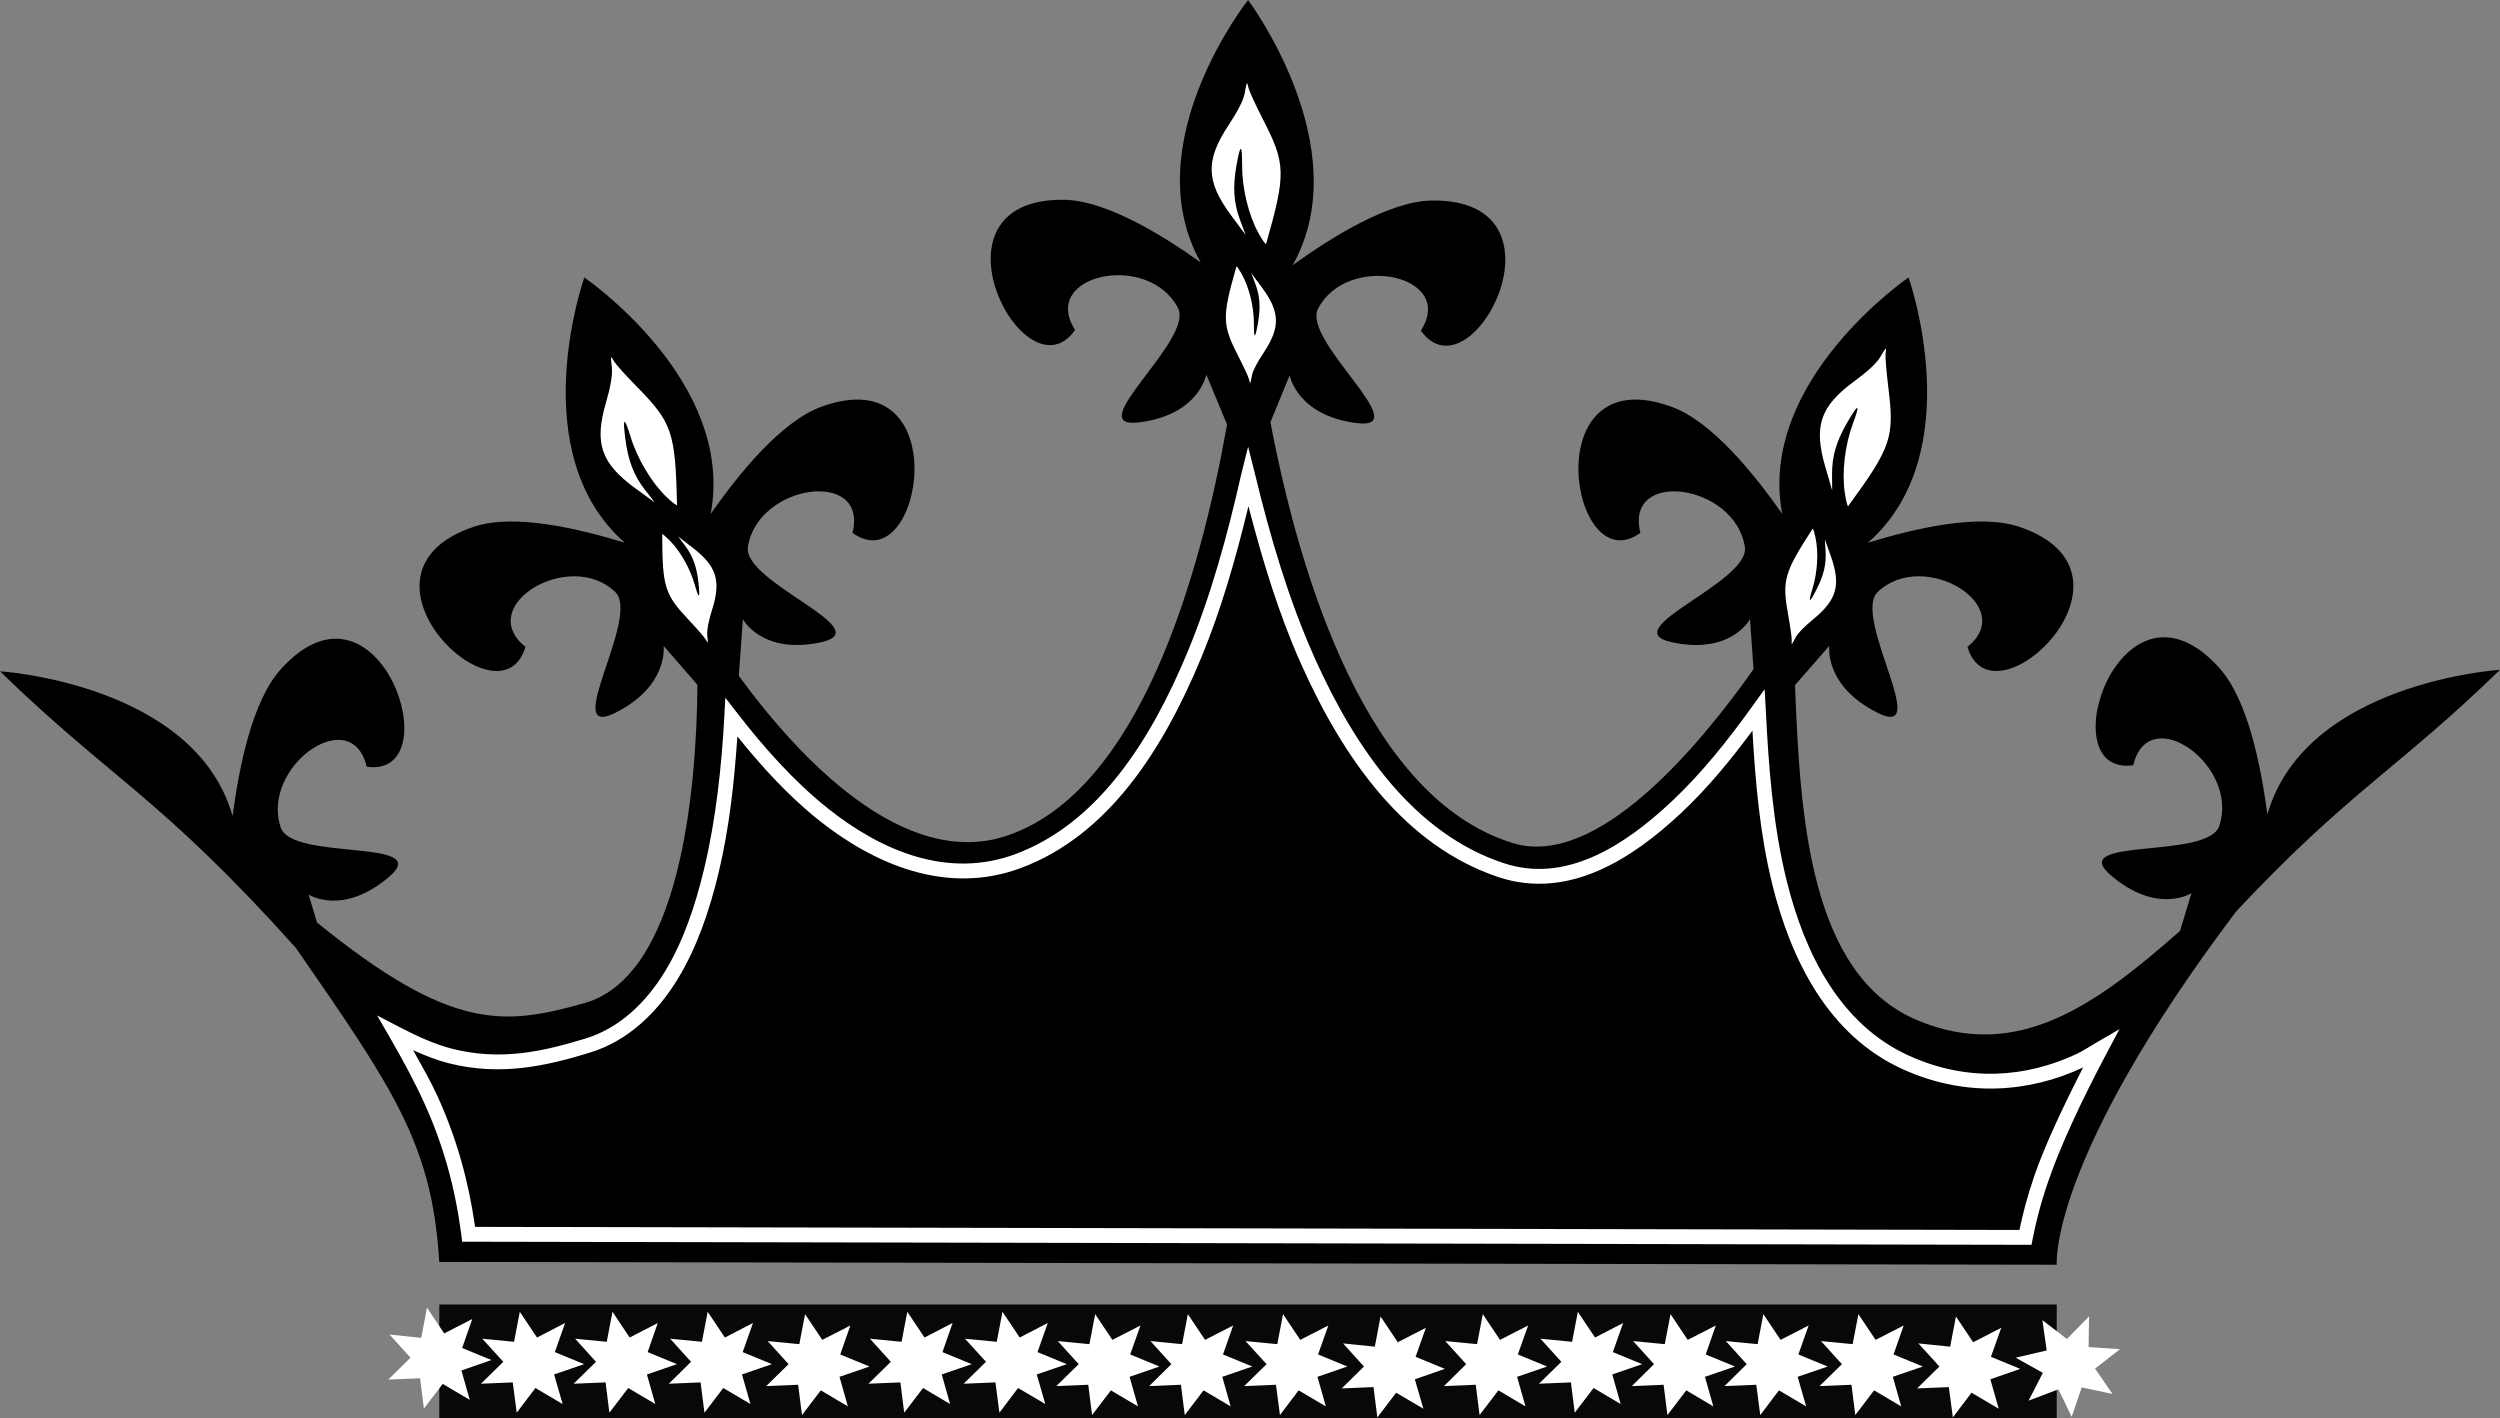 <?xml version="1.0" encoding="UTF-8" standalone="no"?>
<!-- Created with Inkscape (http://www.inkscape.org/) -->

<svg
   xmlns:dc="http://purl.org/dc/elements/1.1/"
   xmlns:cc="http://creativecommons.org/ns#"
   xmlns:rdf="http://www.w3.org/1999/02/22-rdf-syntax-ns#"
   xmlns:svg="http://www.w3.org/2000/svg"
   xmlns="http://www.w3.org/2000/svg"
   xmlns:sodipodi="http://sodipodi.sourceforge.net/DTD/sodipodi-0.dtd"
   xmlns:inkscape="http://www.inkscape.org/namespaces/inkscape"
   width="531.062"
   height="301.271"
   id="svg37547"
   version="1.1"
   inkscape:version="0.48.3.1 r9886"
   sodipodi:docname="crown.svg">
  <rect width="100%" height="100%" fill="#808080" stroke="none"/>
  <defs
     id="defs37549">
    <clipPath
       clipPathUnits="userSpaceOnUse"
       id="clipPath37527">
      <path
         inkscape:connector-curvature="0"
         id="path37529"
         d="m 1555.892,1355.892 c 1.446,13.312 3.634,27.198 7.573,40.337 6.264,20.893 16.633,40.479 34.979,49.341 13.292,6.422 27.227,-0.241 38.584,-8.412 7.549,-5.431 14.087,-11.872 19.968,-18.139 -0.962,11.986 -1.636,24.503 -0.265,36.664 1.84,16.316 7.57,32.68 21.7,41.445 12.111,7.512 25.042,8.094 36.563,4.467 1.685,-0.53 3.255,-1.338 4.881,-2.022 -7.083,9.987 -12.614,18.8 -16.002,25.621 -2.462,4.957 -3.909,8.791 -5.007,12.078 l -327.851,-43.182 c -0.012,-10.396 -1.351,-19.803 -4.256,-29.318 -1.456,-4.769 -3.381,-9.737 -5.522,-14.892 3.625,2.535 7.191,4.704 10.738,6.118 10.316,4.112 19.907,3.153 29.228,1.584 7.995,-1.346 14.576,-6.347 19.484,-12.442 4.891,-6.074 8.465,-13.364 11.394,-21.045 3.945,-10.346 6.529,-21.434 8.432,-31.604 4.53,7.725 9.957,15.825 16.698,22.792 10.156,10.496 24.02,18.86 39.825,15.168 18.581,-4.34 32.195,-20.37 42.648,-38.513 6.557,-11.382 11.758,-23.874 16.207,-36.045 z"
         style="font-size:medium;font-style:normal;font-variant:normal;font-weight:normal;font-stretch:normal;text-indent:0;text-align:start;text-decoration:none;line-height:normal;letter-spacing:normal;word-spacing:normal;text-transform:none;direction:ltr;block-progression:tb;writing-mode:lr-tb;text-anchor:start;baseline-shift:baseline;color:#000000;fill:none;stroke:#ececec;stroke-width:3.156;marker:none;visibility:visible;display:inline;overflow:visible;enable-background:accumulate;font-family:Sans;-inkscape-font-specification:Sans" />
    </clipPath>
  </defs>
  <sodipodi:namedview
     id="base"
     pagecolor="#ffffff"
     bordercolor="#666666"
     borderopacity="1.0"
     inkscape:pageopacity="0.0"
     inkscape:pageshadow="2"
     inkscape:zoom="0.17515089"
     inkscape:cx="961.86768"
     inkscape:cy="-397.53468"
     inkscape:document-units="px"
     inkscape:current-layer="layer1"
     showgrid="false"
     inkscape:window-width="1301"
     inkscape:window-height="744"
     inkscape:window-x="65"
     inkscape:window-y="24"
     inkscape:window-maximized="1"
     fit-margin-top="0"
     fit-margin-left="0"
     fit-margin-right="0"
     fit-margin-bottom="0" />
  <g
     inkscape:label="Layer 1"
     inkscape:groupmode="layer"
     id="layer1"
     transform="translate(-103.721,-365.346)">
    <path
       style="fill:#000000;fill-opacity:1;stroke:none"
       d="m 368.847,365.346 c 0,0 -24.165,30.555 -10.062,55.75 -8.362,-5.982 -20.28,-13.216 -29.062,-13.312 -30.709,-0.339 -8.267,42.781 2.375,27.656 -7.573,-11.811 15.596,-16.715 21.844,-4.688 3.529,6.794 -20.958,25.904 -8.219,24.312 12.739,-1.592 14.25,-10.156 14.25,-10.156 l 4.406,10.625 c -5.817,32.735 -18.756,77.651 -46.5,87.25 -22.363,7.738 -45.029,-17.182 -57.219,-33.875 l 0.875,-12.031 c 0,0 4.003,7.598 16.562,4.906 12.559,-2.692 -16.686,-12.689 -15.5,-20.281 2.099,-13.441 25.641,-16.642 22.219,-2.969 14.866,10.806 22.423,-37.254 -6.531,-26.812 -8.633,3.114 -17.591,14.236 -23.594,22.781 5.333,-28.252 -26.844,-50.219 -26.844,-50.219 0,0 -13.179,37.229 8.594,56.344 -9.867,-2.996 -23.467,-6.274 -32.094,-3.375 -29.168,9.801 5.723,43.321 11,25.5 -10.91,-8.681 9.338,-20.979 19.062,-11.656 5.493,5.266 -11.644,31.424 -0.094,25.719 11.551,-5.705 10.375,-14.281 10.375,-14.281 l 7.188,8.281 c -0.181,22.98 -3.814,61.934 -24.031,67.625 -17.204,4.843 -28.357,5.922 -56.781,-17.125 l -1.781,-5.938 c 0,0 7.157,4.641 17.031,-3.719 9.875,-8.36 -20.541,-3.284 -22.969,-10.562 -4.297,-12.889 15.047,-26.596 18.281,-12.875 18.094,2.479 2.605,-43.767 -18.219,-20.75 -6.159,6.808 -8.871,20.789 -10.281,31.188 -8.051,-28.123 -49.406,-30.719 -49.406,-30.719 23.639,22.996 33.839,26.437 62.844,58.75 20.998,30.29 28.968,41.933 30.469,66.719 l 343.594,0.594 c 0,0 -1.893,-21.958 38.094,-75.031 23.982,-25.599 34.362,-30.234 56.062,-51.344 0,0 -41.355,2.596 -49.406,30.719 -1.41,-10.399 -4.122,-24.38 -10.281,-31.188 -20.824,-23.017 -36.313,23.229 -18.219,20.75 3.233,-13.721 22.579,-0.014 18.281,12.875 -2.427,7.279 -32.843,2.202 -22.969,10.562 9.874,8.36 17.062,3.719 17.062,3.719 l -2.438,8.031 c -17.929,15.818 -34.589,27.868 -55.812,18.969 -22.912,-9.607 -24.913,-43.404 -25.969,-71.188 l 7.281,-8.344 c 0,0 -1.176,8.577 10.375,14.281 11.551,5.705 -5.587,-20.453 -0.094,-25.719 9.725,-9.323 29.973,2.975 19.062,11.656 5.277,17.821 40.169,-15.699 11,-25.5 -8.627,-2.899 -22.258,0.379 -32.125,3.375 21.774,-19.115 8.625,-56.344 8.625,-56.344 0,0 -32.177,21.967 -26.844,50.219 -6.003,-8.546 -14.961,-19.668 -23.594,-22.781 -28.954,-10.442 -21.396,37.618 -6.531,26.812 -3.422,-13.673 20.087,-10.472 22.188,2.969 1.186,7.592 -28.029,17.589 -15.469,20.281 12.56,2.692 16.562,-4.906 16.562,-4.906 l 0.75,10.625 c -11.532,16.353 -33.252,42.427 -51.125,36.938 -30.846,-9.474 -45.132,-56.021 -51.5,-89.406 l 4.094,-9.969 c 0,0 1.51,8.565 14.25,10.156 12.739,1.592 -11.748,-17.519 -8.219,-24.312 6.248,-12.027 29.416,-7.155 21.844,4.656 10.642,15.125 33.084,-27.964 2.375,-27.625 -8.991,0.099 -21.242,7.692 -29.625,13.75 14.064,-24.986 -9.469,-56.344 -9.469,-56.344 z"
       id="path37379"
       inkscape:connector-curvature="0"
       sodipodi:nodetypes="ccccssccscccccccccsccsccscccccsccccccccscccccsccscccccccccsccsccsscccc"
       inkscape:export-filename="C:\WORK\ALENA\images\корона7.png"
       inkscape:export-xdpi="95"
       inkscape:export-ydpi="95" />
    <rect
       style="opacity:0.938;fill:#000000;fill-opacity:1;stroke:none"
       id="rect37397"
       width="343.578"
       height="24.161"
       x="197.043"
       y="642.456"
       inkscape:export-filename="C:\WORK\ALENA\images\корона7.png"
       inkscape:export-xdpi="95.051033"
       inkscape:export-ydpi="95.051033" />
    <path
       style="fill:#ffffff;fill-opacity:1;stroke:none"
       d="m 194.422,643.128 -1.219,6.406 -6.719,-0.688 4.438,4.906 -4.719,4.656 6.75,-0.281 0.812,6.438 4,-5.25 5.75,3.406 -1.781,-6.25 6.375,-2.219 -6.219,-2.562 2.156,-6.156 -5.969,3.062 -3.656,-5.469 z m 19.719,0.875 -1.219,6.375 -6.75,-0.656 4.469,4.906 -4.75,4.656 6.75,-0.281 0.844,6.438 3.969,-5.25 5.781,3.406 -1.812,-6.281 6.375,-2.188 -6.219,-2.562 2.188,-6.188 -5.969,3.094 -3.656,-5.469 z m 19.688,0 -1.219,6.375 -6.719,-0.656 4.438,4.906 -4.75,4.656 6.781,-0.281 0.812,6.438 4,-5.25 5.75,3.406 -1.781,-6.281 6.375,-2.188 -6.219,-2.562 2.156,-6.188 -5.969,3.094 -3.656,-5.469 z m 20.219,0 -1.219,6.375 -6.75,-0.656 4.438,4.906 -4.719,4.656 6.75,-0.281 0.812,6.438 4,-5.25 5.781,3.406 -1.812,-6.281 6.375,-2.188 -6.219,-2.562 2.188,-6.188 -5.969,3.094 -3.656,-5.469 z m 42.406,0 -1.219,6.375 -6.719,-0.656 4.438,4.906 -4.75,4.656 6.781,-0.281 0.812,6.438 4,-5.25 5.75,3.406 -1.781,-6.281 6.375,-2.188 -6.219,-2.562 2.156,-6.188 -5.969,3.094 -3.656,-5.469 z m 20.219,0 -1.219,6.375 -6.75,-0.656 4.469,4.906 -4.75,4.656 6.75,-0.281 0.844,6.438 3.969,-5.25 5.781,3.406 -1.812,-6.281 6.375,-2.188 -6.219,-2.562 2.188,-6.188 -5.969,3.094 -3.656,-5.469 z m 122.219,0 -1.219,6.375 -6.719,-0.656 4.438,4.906 -4.75,4.656 6.781,-0.281 0.812,6.438 4,-5.25 5.75,3.406 -1.781,-6.281 6.344,-2.188 -6.219,-2.562 2.188,-6.188 -5.969,3.094 -3.656,-5.469 z m -164.156,0.5 -1.219,6.375 -6.719,-0.656 4.438,4.906 -4.75,4.656 6.781,-0.281 0.812,6.438 4,-5.25 5.75,3.406 -1.781,-6.281 6.375,-2.188 -6.219,-2.562 2.156,-6.156 -5.969,3.062 -3.656,-5.469 z m 61.625,0 -1.219,6.375 -6.719,-0.656 4.438,4.906 -4.75,4.656 6.781,-0.281 0.812,6.438 4,-5.25 5.75,3.406 -1.781,-6.281 6.344,-2.188 -6.219,-2.562 2.188,-6.156 -5.969,3.062 -3.656,-5.469 z m 19.688,0 -1.219,6.375 -6.719,-0.656 4.438,4.906 -4.719,4.656 6.75,-0.281 0.812,6.438 4,-5.25 5.75,3.406 -1.781,-6.281 6.375,-2.188 -6.219,-2.562 2.156,-6.156 -5.969,3.062 -3.656,-5.469 z m 20.219,0 -1.219,6.375 -6.75,-0.656 4.469,4.906 -4.75,4.656 6.75,-0.281 0.844,6.438 3.969,-5.25 5.781,3.406 -1.781,-6.281 6.344,-2.188 -6.219,-2.562 2.188,-6.156 -5.969,3.062 -3.656,-5.469 z m 42.438,0 -1.219,6.375 -6.75,-0.656 4.438,4.906 -4.719,4.656 6.75,-0.281 0.812,6.438 4,-5.25 5.75,3.406 -1.781,-6.281 6.375,-2.188 -6.219,-2.562 2.188,-6.156 -5.969,3.062 -3.656,-5.469 z m 39.875,0 -1.219,6.375 -6.719,-0.656 4.438,4.906 -4.719,4.656 6.75,-0.281 0.812,6.438 4,-5.25 5.75,3.406 -1.781,-6.281 6.375,-2.188 -6.219,-2.562 2.156,-6.156 -5.969,3.062 -3.656,-5.469 z m 19.719,0 -1.219,6.375 -6.75,-0.656 4.438,4.906 -4.719,4.656 6.75,-0.281 0.844,6.438 3.969,-5.25 5.781,3.406 -1.812,-6.281 6.375,-2.188 -6.219,-2.562 2.188,-6.156 -5.969,3.062 -3.656,-5.469 z m 20.188,0 -1.219,6.375 -6.719,-0.656 4.438,4.906 -4.75,4.656 6.781,-0.281 0.812,6.438 4,-5.25 5.75,3.406 -1.781,-6.281 6.375,-2.188 -6.219,-2.562 2.156,-6.156 -5.969,3.062 -3.656,-5.469 z m 49,0.469 -4.688,4.812 -5.219,-4 0.906,6.438 -6.594,1.531 5.781,3.219 -3.031,5.906 6.344,-2.406 2.812,5.844 2.125,-6.25 6.531,1.375 -3.688,-5.375 5.312,-4.125 -6.688,-0.438 0.094,-6.531 z m -150.5,0.031 -1.219,6.406 -6.75,-0.688 4.438,4.906 -4.719,4.656 6.75,-0.281 0.812,6.438 4,-5.25 5.781,3.406 -1.812,-6.25 6.375,-2.219 -6.219,-2.562 2.188,-6.156 -5.969,3.062 -3.656,-5.469 z m 122.219,0 -1.219,6.406 -6.75,-0.688 4.469,4.906 -4.75,4.656 6.75,-0.281 0.844,6.438 3.969,-5.25 5.781,3.406 -1.781,-6.25 6.344,-2.219 -6.219,-2.562 2.188,-6.156 -5.969,3.062 -3.656,-5.469 z"
       id="path37401"
       inkscape:connector-curvature="0" />
    <path
       style="fill:#ffffff"
       d="m 368.578,383.066 c -0.105,0.145 -0.208,0.825 -0.469,2.188 -0.262,1.368 -1.477,3.766 -3.375,6.625 -4.98,7.499 -4.865,11.984 0.531,19.25 l 3.062,4.125 -1.188,-3.188 c -1.36,-3.609 -1.577,-6.992 -0.75,-11.656 0.819,-4.618 1.201,-4.583 1.188,0.094 -0.014,4.823 1.369,10.55 3.469,14.344 0.831,1.5 1.562,2.535 1.625,2.312 4.26,-14.947 4.189,-17.026 -0.688,-26.5 -1.502,-2.917 -2.863,-5.895 -3.031,-6.594 -0.181,-0.751 -0.27,-1.145 -0.375,-1 z m -2.156,38.875 c -0.02,-0.007 -0.057,0.011 -0.062,0.031 -3.086,10.829 -3.033,12.355 0.5,19.219 1.088,2.113 2.066,4.243 2.188,4.75 0.262,1.088 0.247,1.099 0.625,-0.875 0.19,-0.991 1.093,-2.71 2.469,-4.781 3.608,-5.433 3.503,-8.674 -0.406,-13.938 l -2.219,-3 0.875,2.312 c 0.985,2.615 1.131,5.058 0.531,8.438 -0.593,3.346 -0.854,3.325 -0.844,-0.062 0.01,-3.495 -1.01,-7.627 -2.531,-10.375 -0.526,-0.951 -0.985,-1.667 -1.125,-1.719 z m 137.844,17.5 c -0.148,0.1 -0.503,0.686 -1.219,1.875 -0.719,1.194 -2.669,3.004 -5.438,5.031 -7.263,5.318 -8.681,9.568 -6.125,18.25 l 1.438,4.938 -0.031,-3.406 c -0.03,-3.857 0.925,-7.095 3.312,-11.188 2.363,-4.051 2.722,-3.916 1.094,0.469 -1.679,4.522 -2.349,10.402 -1.688,14.688 0.261,1.694 0.582,2.937 0.719,2.75 9.159,-12.556 9.837,-14.55 8.531,-25.125 -0.402,-3.256 -0.677,-6.504 -0.594,-7.219 0.089,-0.767 0.148,-1.163 0,-1.062 z m -270.656,1.812 c -0.162,-0.092 -0.1,0.558 0.094,2.281 0.156,1.385 -0.285,4.019 -1.25,7.312 -2.53,8.639 -1.091,12.882 6.219,18.219 l 4.156,3.031 -2.094,-2.688 c -2.37,-3.043 -3.593,-6.206 -4.188,-10.906 -0.589,-4.653 -0.218,-4.751 1.156,-0.281 1.418,4.611 4.463,9.688 7.594,12.688 1.238,1.186 2.256,1.95 2.25,1.719 -0.368,-15.537 -1.063,-17.525 -8.531,-25.125 -2.3,-2.34 -4.475,-4.757 -4.844,-5.375 -0.297,-0.497 -0.465,-0.82 -0.562,-0.875 z m 255.156,36.406 c -6.11,9.458 -6.534,10.936 -5.156,18.531 0.424,2.339 0.75,4.667 0.719,5.188 -0.067,1.117 -0.094,1.122 0.844,-0.656 0.47,-0.893 1.83,-2.264 3.75,-3.844 5.035,-4.144 5.892,-7.293 3.688,-13.469 l -1.25,-3.5 0.156,2.469 c 0.18,2.789 -0.379,5.161 -1.938,8.219 -1.543,3.027 -1.81,2.925 -0.812,-0.312 1.029,-3.34 1.279,-7.584 0.625,-10.656 -0.259,-1.215 -0.534,-2.11 -0.625,-1.969 z m -244.344,1.156 c -0.021,-0.002 -0.031,0.01 -0.031,0.031 0.038,11.26 0.483,12.729 5.781,18.344 1.631,1.729 3.18,3.516 3.438,3.969 0.553,0.972 0.528,1.002 0.344,-1 -0.093,-1.005 0.284,-2.91 1.031,-5.281 1.959,-6.22 0.966,-9.308 -4.25,-13.281 l -2.938,-2.281 1.469,1.969 c 1.672,2.239 2.482,4.555 2.844,7.969 0.358,3.379 0.086,3.445 -0.844,0.188 -0.96,-3.36 -3.057,-7.063 -5.281,-9.281 -0.77,-0.767 -1.413,-1.333 -1.562,-1.344 z"
       id="path37439"
       inkscape:connector-curvature="0" />
    <path
       style="font-size:medium;font-style:normal;font-variant:normal;font-weight:normal;font-stretch:normal;text-indent:0;text-align:start;text-decoration:none;line-height:normal;letter-spacing:normal;word-spacing:normal;text-transform:none;direction:ltr;block-progression:tb;writing-mode:lr-tb;text-anchor:start;baseline-shift:baseline;color:#000000;fill:#ffffff;fill-opacity:1;stroke:none;stroke-width:3.156;marker:none;visibility:visible;display:inline;overflow:visible;enable-background:accumulate;font-family:Sans;-inkscape-font-specification:Sans"
       d="m 370.389,466.338 -1.538,-6.108 -1.525,6.139 c -2.836,12.595 -6.39,25.56 -11.375,37.562 -7.959,19.161 -19.215,36.361 -36.438,42.813 -14.514,5.438 -28.718,-0.74 -39.906,-9.656 -7.434,-5.924 -13.774,-13.163 -19.219,-20.188 l -2.594,-3.344 -0.219,4.219 c -0.576,10.279 -1.734,21.499 -4.281,32.125 -1.894,7.902 -4.432,15.46 -8.375,21.906 -3.943,6.448 -9.564,11.938 -16.844,14.156 -8.972,2.735 -17.992,4.803 -28.344,2.156 -3.513,-0.899 -7.228,-2.544 -11.094,-4.563 l -4.812,-2.5 2.719,4.688 c 2.774,4.816 5.289,9.47 7.312,13.937 4.041,8.92 6.543,17.888 7.875,28.063 l 0.156,1.375 1.406,0 330.688,0.656 1.281,0 0.25,-1.281 c 0.657,-3.354 1.597,-7.247 3.375,-12.406 2.436,-7.065 6.753,-16.479 12.469,-27.25 l 2.594,-4.875 -4.781,2.781 c -1.594,0.929 -3.028,1.895 -4.469,2.562 -10.608,4.916 -22.948,5.98 -35.5,0.281 -14.514,-6.59 -22.105,-21.546 -25.969,-37.25 -2.881,-11.711 -3.819,-24.113 -4.406,-36.094 l -0.25,-4.5 -2.625,3.656 c -5.001,6.936 -10.579,14.065 -17.25,20.312 -5.031,4.712 -10.708,9.086 -16.719,11.688 -6.011,2.602 -12.31,3.475 -18.906,1.281 -18.69,-6.215 -31.279,-23.87 -40.094,-43.594 -5.537,-12.39 -9.46,-25.786 -12.594,-38.75 z m -1.469,6.531 c 2.918,11.261 6.358,22.723 11.188,33.531 8.984,20.104 21.993,38.638 41.969,45.281 7.412,2.465 14.631,1.45 21.156,-1.375 6.525,-2.825 12.445,-7.429 17.625,-12.281 5.826,-5.457 10.676,-11.499 15.125,-17.469 0.613,10.774 1.557,21.84 4.188,32.531 3.982,16.184 11.951,32.216 27.719,39.375 13.401,6.085 26.847,4.96 38.156,-0.281 0.068,-0.031 0.12,-0.062 0.188,-0.094 -4.494,8.796 -8.208,16.774 -10.344,22.969 -1.625,4.713 -2.524,8.368 -3.187,11.563 l -328.063,-0.656 c -1.41,-9.877 -3.925,-18.805 -7.906,-27.594 -1.466,-3.237 -3.399,-6.588 -5.25,-9.938 2.504,1.133 4.998,2.118 7.469,2.75 11.167,2.856 20.921,0.558 30.031,-2.219 8.232,-2.509 14.402,-8.627 18.625,-15.531 4.195,-6.858 6.843,-14.694 8.781,-22.781 2.304,-9.611 3.328,-19.532 3.969,-28.875 5.006,6.203 10.61,12.465 17.281,17.781 11.655,9.288 27.115,16.108 43,10.156 18.514,-6.936 30.114,-25.05 38.219,-44.562 4.322,-10.406 7.439,-21.42 10.062,-32.281 z"
       id="path37487"
       inkscape:connector-curvature="0"
       sodipodi:nodetypes="cccssscccsccccccccccccccccccscccccsccccccsccccsccccccccscscssscc" />
  </g>
</svg>
